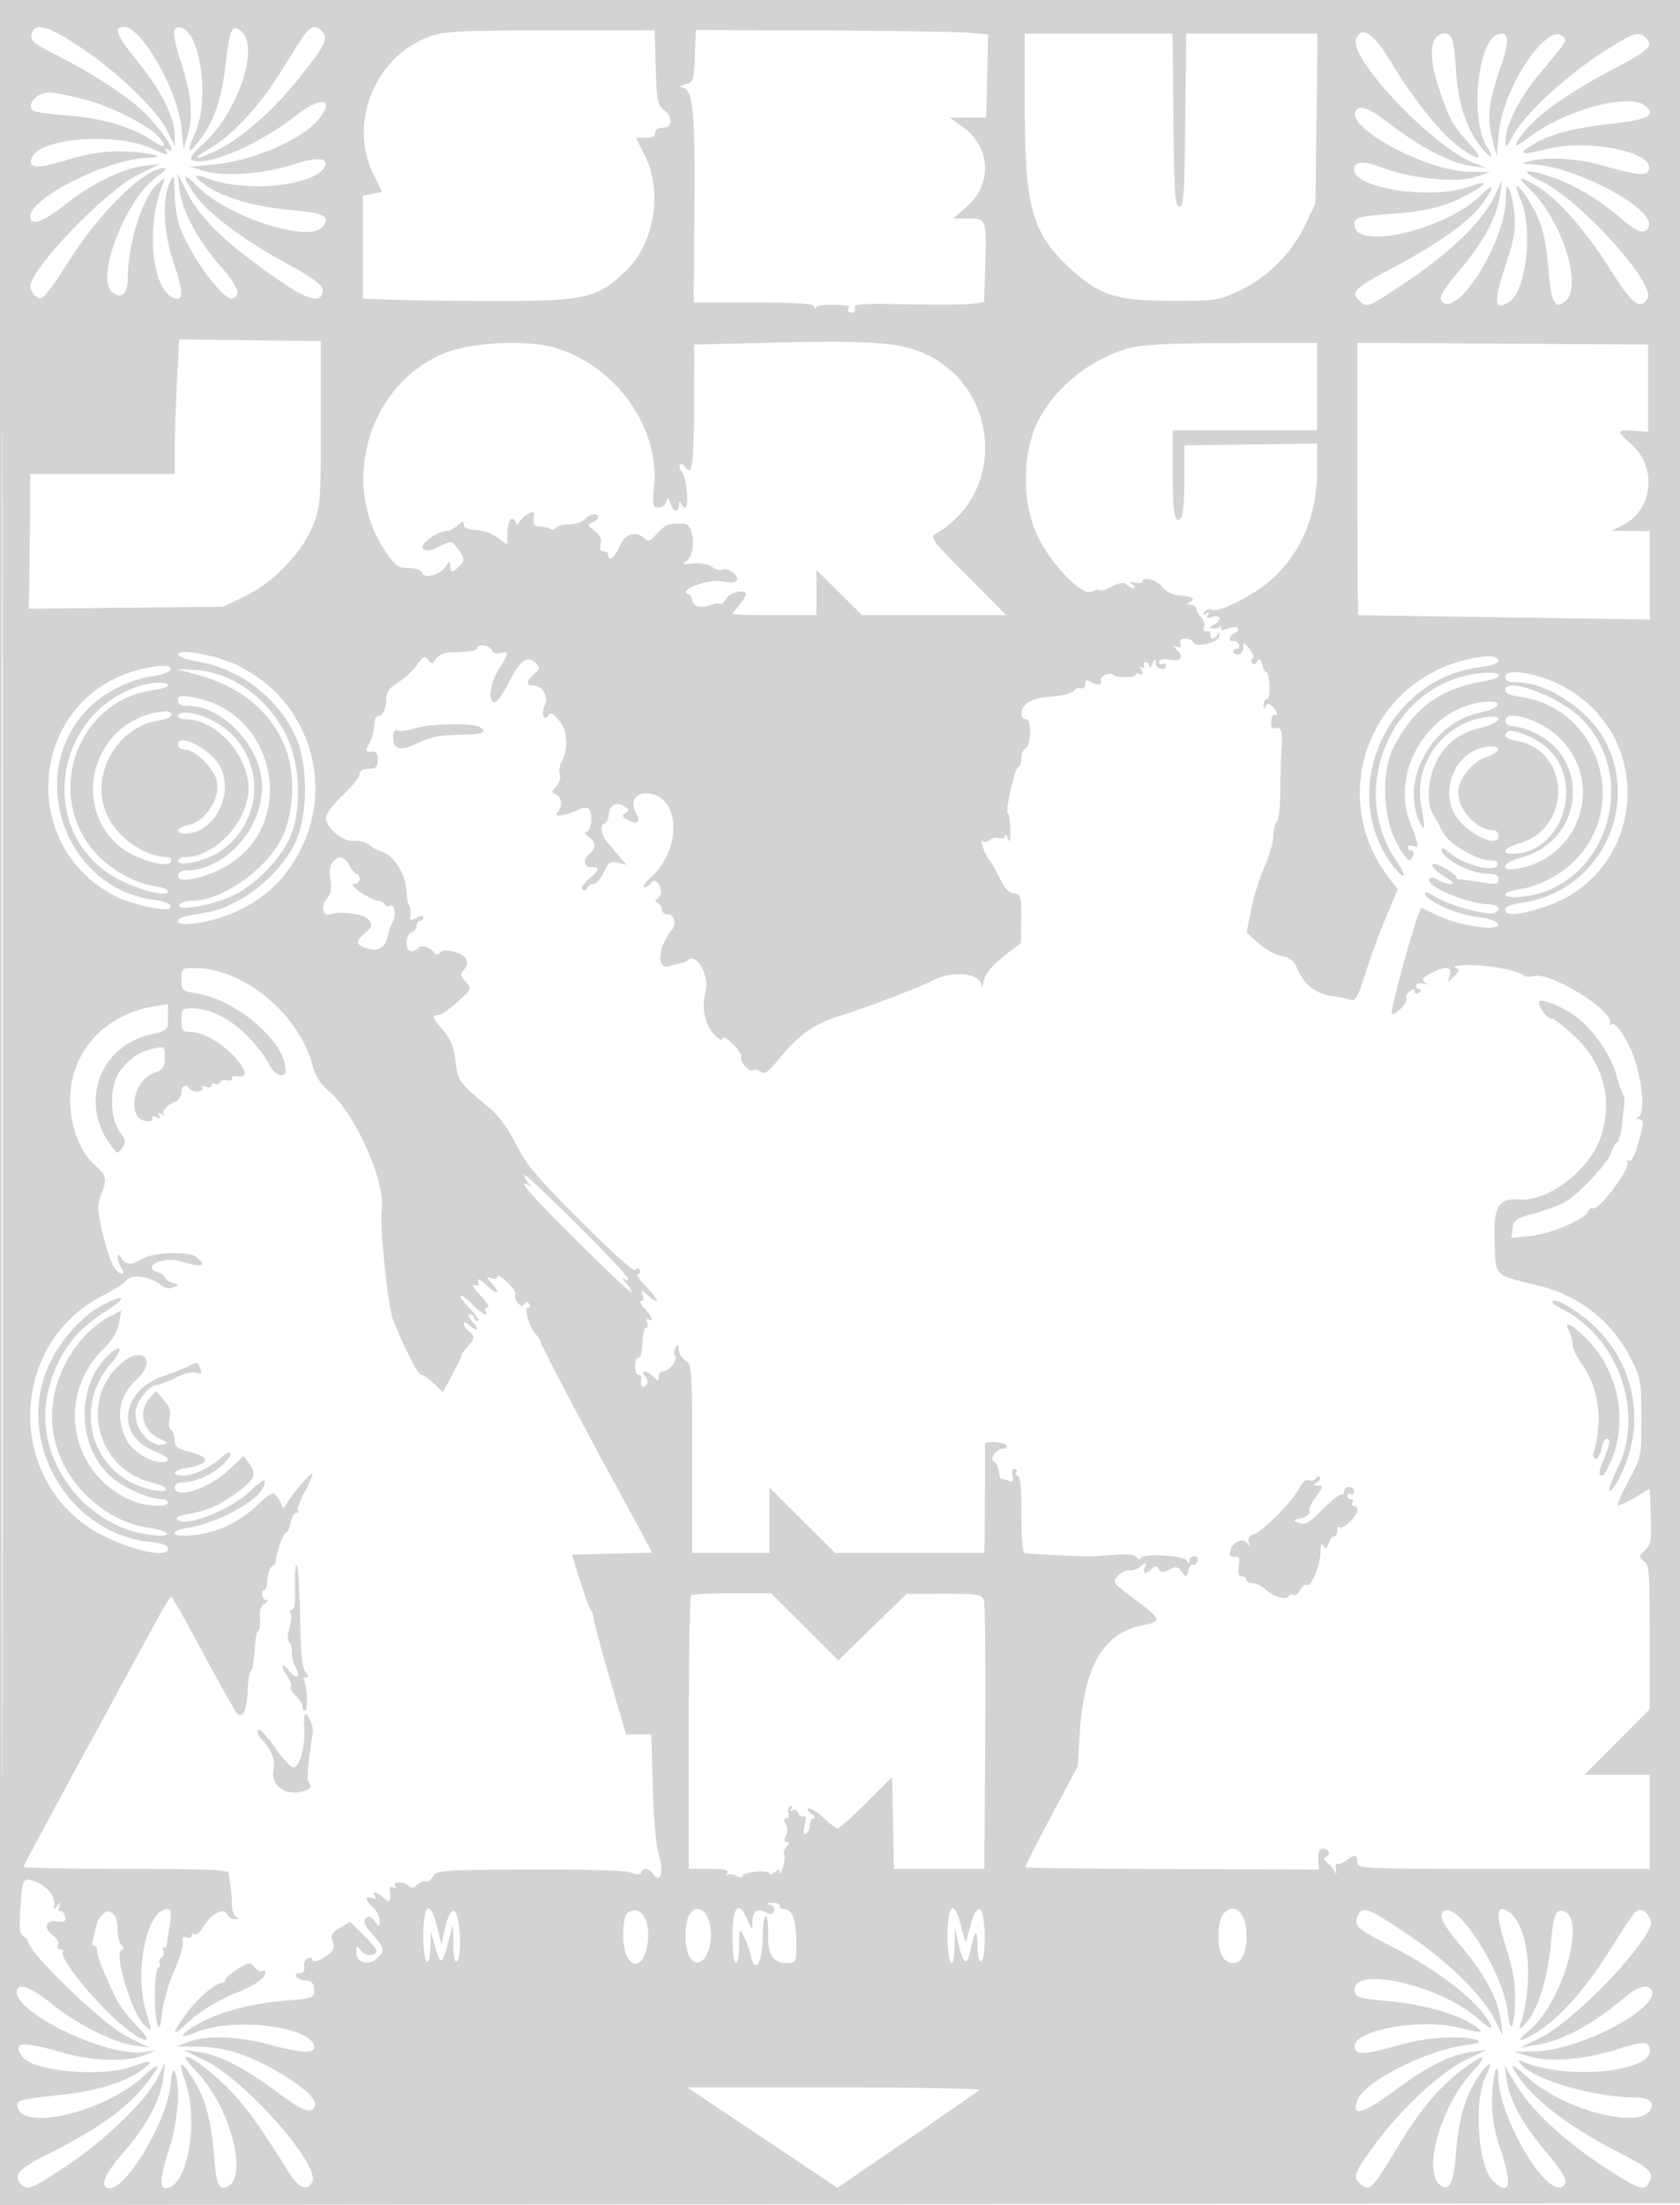 <svg xmlns="http://www.w3.org/2000/svg" width="500" height="656"><path d="M0 328.002v328.002l250.25-.252 250.25-.252.252-327.75L501.003 0H0v328.002m.494.498c0 180.4.115 254.051.256 163.669.141-90.382.141-237.982 0-328S.494 148.1.494 328.5M9.604 9.59c-.916 2.388-.095 3.138 7.72 7.062 8.863 4.448 18.977 10.919 24.128 15.436 5.804 5.089 12.428 14.81 8.393 12.317-.715-.443-.883-.275-.44.44.952 1.541.582 1.478-4.528-.774-10.867-4.788-33.152-3.009-35.39 2.825-1.245 3.242 1.44 3.442 10.231.759 6.403-1.954 10.814-2.658 16.282-2.597 7.877.087 14.827 1.723 8 1.884-11.801.277-35 11.877-35 17.502 0 2.901 3.947 1.59 10.071-3.344 7.631-6.15 17.226-10.922 23.556-11.716l4.873-.612-6.5 3.269C31.162 56.989 9 80.028 9 85.308c0 .796.729 2.052 1.621 2.792 1.907 1.583 2.479.958 10.661-11.626C30.565 62.194 43.262 50 48.846 50c.95 0 .131 1.011-1.986 2.449-9.212 6.26-18.584 30.215-13.479 34.452 2.631 2.184 4.619.597 4.619-3.686 0-10.364 4.298-24.321 8.733-28.36 2.325-2.116 2.506-2.152 1.783-.355-5.39 13.404-3.204 32.938 3.84 34.323 2.325.458 2.107-2.4-.856-11.228-2.822-8.405-3.262-18.233-1.036-23.095 1.353-2.956 1.375-2.912 1.499 3 .068 3.3.729 7.695 1.469 9.766 3.152 8.834 13.1 22.389 15.777 21.498 2.693-.897 1.674-3.547-3.769-9.801-6.764-7.773-11.281-16.296-12.044-22.726l-.561-4.737 2.447 5c3.444 7.035 9.392 13.368 20.037 21.333C90.548 89.23 96 91.423 96 86.154c0-1.403-3.077-3.6-11.596-8.282-12.759-7.011-22.928-14.806-26.856-20.587-3.759-5.531-3.101-6.238 1.491-1.601 8.855 8.944 32.945 16.655 36.95 11.829 2.497-3.009.475-4.2-8.345-4.916-10.705-.869-20.431-3.528-25.732-7.037-4.565-3.02-4.706-4.199-.301-2.506 11.75 4.516 33.15 2.164 35.159-3.864.77-2.309-2.942-2.415-9.469-.272-8.624 2.831-20.396 3.728-26.301 2.004l-4.5-1.314 7.5-.71c11.37-1.075 26.255-7.593 30.939-13.548 4.953-6.296.549-6.814-7.066-.832-11.045 8.678-26.975 15.391-30.845 12.999-.692-.427.573-2.174 3.335-4.606 10.09-8.881 16.943-28.609 11.613-33.432-2.89-2.616-3.533-1.302-4.86 9.94-1.223 10.353-3.407 16.652-7.747 22.342-3.406 4.465-3.875 3.637-1.273-2.245 4.375-9.891 1.576-30.152-4.326-31.315-2.589-.51-2.604 2.014-.057 9.799 3.17 9.691 3.837 16.365 2.199 22l-1.308 4.5-.616-6.554C52.963 27.049 42.142 8 36.977 8c-3.299 0-2.268 2.677 3.956 10.266C47.715 26.534 51.976 34.912 51.989 40l.009 3.5-2.183-4.5c-3.021-6.229-14.52-17.342-25.631-24.771-9.381-6.273-13.456-7.57-14.58-4.639m80.032 2.16a8633.509 8633.509 0 0 0-7.073 11.122c-5.97 9.403-13.692 17.576-20.063 21.237-6.126 3.519-4.287 3.83 2.452.415 7.279-3.688 16.392-11.712 23.712-20.875C96.68 13.614 97.735 11.59 96.025 9.53c-2.019-2.433-3.82-1.808-6.389 2.22m37.646-.64c-15.821 6.082-23.598 25.664-16.16 40.693l2.622 5.298-2.872.575-2.872.574v30.621l10.75.359c5.912.197 20.2.338 31.75.314 23.59-.049 27.571-1.03 35.584-8.766 8.739-8.437 11.261-23.458 5.798-34.528l-2.59-5.25h2.854c1.87 0 2.854-.517 2.854-1.5 0-.905.926-1.5 2.333-1.5 2.91 0 2.972-3.326.102-5.422-1.671-1.221-1.981-2.923-2.273-12.496L194.823 9l-31.161.052c-28.718.048-31.571.21-36.38 2.058m79.511 5.566c-.276 7.295-.437 7.779-2.793 8.432-1.375.381-1.994.737-1.375.792 3.615.321 4.244 5.82 4.037 35.315L206.46 90h17.687c13.213 0 17.814.316 18.191 1.25.277.688.539.8.582.25.064-.811 3.796-1.037 9.389-.568.445.037.531.518.191 1.068s.069 1 .91 1c.896 0 1.306-.577.991-1.396-.448-1.169 2.129-1.341 15.782-1.056 8.974.188 17.75.097 19.501-.202l3.183-.544.317-9.151c.535-15.496.487-15.651-4.876-15.651h-4.565l4.254-3.775c7.408-6.575 6.794-17.466-1.317-23.342L282.7 35h10.821l.284-12.372.284-12.373-5.795-.521c-3.187-.286-22.762-.583-43.501-.659l-37.708-.138-.292 7.739m98.219 15.574c.016 29.358 2.149 37.015 13.192 47.344 8.767 8.2 13.983 9.906 30.296 9.906 13.572 0 14.199-.094 20.5-3.087 8.259-3.922 15.385-11.057 19.387-19.413l3.113-6.5.312-25.25.313-25.25h-39.091l-.267 25.75c-.229 22.104-.479 25.75-1.767 25.75-1.288 0-1.538-3.646-1.767-25.75L348.966 10H305l.012 22.25m98.583-20.637c-2.216 5.775 22.986 32.248 35.168 36.94l3.737 1.44-4.5-.597c-5.936-.786-14.843-5.306-23.612-11.982-6.963-5.301-9.66-6.401-10.875-4.435-3.076 4.977 21.036 17.918 33.76 18.12l6.227.099-4.5 1.481c-5.522 1.818-18.858.468-27.564-2.789-5.781-2.163-8.436-1.988-8.436.556 0 5.599 22.753 9.076 33.961 5.189 5.88-2.039 6.211-1.397.868 1.685-6.515 3.758-12.475 5.435-21.854 6.147-12.24.929-13.162 1.205-12.79 3.818 1.021 7.183 27.165.875 37.343-9.009 4.202-4.082 4.501-2.992.637 2.324-3.815 5.248-12.74 11.662-26.299 18.9-11.904 6.354-12.909 7.315-10.339 9.884 2.319 2.319 2.308 2.323 14.147-5.593 12.85-8.593 22.538-17.959 25.956-25.092l2.491-5.199-.69 4.496c-1.042 6.79-4.746 13.707-11.982 22.375-5.176 6.202-6.293 8.112-5.385 9.206 4.641 5.592 19.472-18.526 19.109-31.077-.176-6.119 1.905-1.741 2.542 5.346.414 4.605-.096 7.473-2.748 15.459-3.569 10.748-3.23 13.408 1.33 10.42 4.901-3.211 6.983-21.814 3.372-30.129-2.443-5.625-1.27-5.614 2.304.023 3.805 6 5.084 10.558 5.923 21.106.749 9.432 1.995 11.589 5.08 8.796 5.086-4.602-1.234-24.231-10.711-33.271-4.208-4.014-3.097-4.163 2.862-.384 6.076 3.853 14.074 13.114 21.508 24.904 6.211 9.852 8.491 11.562 10.713 8.04 2.657-4.212-20.088-29.406-31.36-34.739-7.438-3.519-5.179-4.21 3.635-1.112 6.316 2.22 13.797 6.78 20.165 12.291 4.727 4.09 6.924 4.665 7.919 2.07 1.997-5.203-22.145-18.007-34.707-18.408-3.219-.102-3.299-.176-1-.912 4.491-1.438 14.357-.926 21.5 1.117 9.813 2.807 13.144 3.268 13.968 1.935 3.377-5.464-17.318-10.001-30.367-6.657-7.481 1.917-8.639 1.521-3.964-1.357 5.02-3.089 12.173-4.974 23.712-6.248 10.82-1.195 13.416-2.661 9.622-5.435-5.042-3.687-23.822 1.45-34.165 9.345-5.073 3.873-5.494 3.197-1.23-1.976 4.168-5.057 13.27-11.39 26.174-18.213 10.571-5.589 11.938-6.923 9.55-9.311-2.08-2.08-4.054-1.364-13.768 4.993-10.661 6.976-22.714 18.309-25.851 24.307-1.979 3.782-2.095 3.852-2.137 1.279-.067-4.11 4.188-12.58 9.612-19.133 9.034-10.917 8.813-10.577 7.642-11.748-4.679-4.679-17.928 15.026-19.2 28.556l-.663 7.046-1.334-5.32c-1.583-6.313-1.031-10.88 2.594-21.45 2.725-7.944 2.406-10.75-1.07-9.417-6.023 2.312-8.112 25.7-2.994 33.524 2.748 4.2.69 3.365-2.544-1.033-3.877-5.272-6.028-12.112-6.701-21.304-.741-10.131-1.142-11.5-3.37-11.5-4.502 0-5.122 6.399-1.618 16.7 3.074 9.037 3.978 10.667 8.842 15.944 4.712 5.113 3.412 5.667-2.81 1.198-5.416-3.889-13.613-14.056-20.424-25.332-5.243-8.68-8.818-11.049-10.411-6.897M12.228 28.064c-2.708 1.058-4.012 3.834-2.298 4.893.671.415 5.236 1.039 10.144 1.388 9.788.694 19.242 3.438 24.755 7.185 4.261 2.895 5.395 2.401 2.227-.97-3.244-3.454-14.497-9.128-21.556-10.87-9.81-2.421-10.896-2.554-13.272-1.626m40.431 85.667c-.358 7.023-.653 16.031-.655 20.019L52 141H9l-.111 16.25c-.062 8.938-.174 17.962-.25 20.054l-.139 3.803 29.025-.303 29.025-.304 6.634-3.268c8.415-4.145 16.719-12.855 19.971-20.947 2.211-5.502 2.326-6.982 2.335-30.285l.01-24.5-21.095-.269-21.094-.27-.652 12.77M227.568 102l-20.932.5-.068 18.167c-.065 17.426-.631 21.467-2.568 18.333-.49-.793-1.205-1.128-1.588-.745-.383.383-.131 1.379.562 2.213 1.38 1.664 2.187 10.532.958 10.532-.421 0-.992-.562-1.27-1.25-.301-.747-.536-.545-.583.5-.112 2.482-1.711 2.17-2.568-.5-.612-1.906-.795-1.982-1.19-.5-.257.963-1.318 1.75-2.357 1.75-1.717 0-1.834-.581-1.293-6.381 1.62-17.348-11.134-35.403-28.971-41.013-8.092-2.544-24.762-1.888-32.947 1.298-22.951 8.934-31.964 38.941-17.857 59.445 2.774 4.032 3.664 4.651 6.683 4.651 2.004 0 3.704.574 4.002 1.352.741 1.929 5.165.849 6.948-1.697 1.246-1.778 1.471-1.836 1.471-.378 0 2.097.69 2.176 2.571.294 1.832-1.831 1.777-2.561-.404-5.395-1.77-2.302-1.824-2.307-5.487-.56-2.738 1.305-3.992 1.472-4.824.64-1.2-1.2 4.239-5.245 7.065-5.252.782-.002 2.244-.749 3.25-1.659 1.453-1.315 1.83-1.366 1.833-.25.003.916 1.283 1.472 3.675 1.596 2.019.105 4.942 1.131 6.496 2.28L151 162.06v-3.471c0-3.603 1.394-5.534 2.415-3.345.469 1.006.702 1.005 1.172-.005.323-.694 1.482-1.741 2.576-2.326 1.744-.934 1.948-.78 1.663 1.256-.249 1.772.173 2.346 1.788 2.432 1.163.062 2.594.41 3.181.772.587.363 1.349.202 1.695-.357.345-.559 2.121-1.016 3.947-1.016 1.825 0 3.878-.675 4.563-1.5 1.359-1.637 4-2.038 4-.607 0 .491-.785 1.194-1.743 1.562-1.56.599-1.492.859.651 2.475 1.684 1.271 2.229 2.439 1.837 3.938-.374 1.43-.094 2.132.849 2.132.773 0 1.406.45 1.406 1 0 2.27 2.073.761 3.436-2.5 1.558-3.731 4.902-4.743 7.434-2.25 1.018 1.003 1.741.706 3.655-1.504 2.35-2.712 3.781-3.217 8.225-2.904 2.987.21 3.397 9.348.5 11.143-1.403.868-1.017 1.001 1.945.667 2.226-.252 4.513.155 5.752 1.023 1.131.793 2.487 1.175 3.014.849 1.365-.844 4.928 1.601 4.387 3.01-.315.822-1.723.944-4.65.404-4.095-.755-13.125 2.753-9.875 3.836.647.216 1.177.982 1.177 1.702 0 1.868 2.613 2.621 5.406 1.56 1.314-.5 2.628-.668 2.922-.375.293.294 1.123-.41 1.843-1.564 1.259-2.015 5.829-2.995 5.829-1.25 0 .466-.9 1.885-2 3.153s-2 2.462-2 2.653c0 .191 5.625.347 12.5.347H243v-13.446l6.775 6.723L256.55 183h42.917l-11.483-11.549c-10.332-10.39-11.295-11.657-9.597-12.626 21.31-12.167 19.221-43.739-3.557-53.775-7.346-3.236-16.026-3.796-47.262-3.05m108.537 1.583c-12.411 3.337-23.863 13.127-28.231 24.132-3.737 9.418-3.38 22.662.854 31.6 4.083 8.621 13.385 18.23 16.193 16.727.999-.534 2.058-.729 2.355-.433.296.296 1.982-.208 3.746-1.12 2.306-1.193 3.513-1.354 4.293-.574.597.597 1.558 1.078 2.135 1.07.578-.009.375-.498-.45-1.087-1.205-.861-1.058-.975.75-.578 1.238.271 2.25.181 2.25-.201 0-1.744 4.148-.746 5.84 1.404 1.27 1.615 3.07 2.476 5.522 2.641 3.647.245 4.728 1.23 2.388 2.174-.747.301-.545.536.5.583.962.043 1.75.561 1.75 1.15 0 .59.656 1.728 1.458 2.529.801.802 1.196 2.138.877 2.97-.365.951-.071 1.404.792 1.221.755-.16 1.261.272 1.123.959-.137.688.163 1.25.667 1.25s1.143-.562 1.421-1.25c.319-.791.533-.648.583.389.094 1.942-7.121 3.761-7.725 1.948-.2-.598-1.273-1.087-2.386-1.087-1.357 0-1.841.478-1.468 1.449.39 1.016.048 1.287-1.143.906-1.032-.33-1.278-.212-.626.301 2.946 2.318 2.359 4.207-1.132 3.641-2.306-.375-3.441-.166-3.441.631 0 .655.45.912 1 .572.55-.34 1-.141 1 .441 0 1.826-2.996 1.152-3.07-.691-.06-1.496-.195-1.46-.93.25-.473 1.1-.891 1.438-.93.75-.038-.687-.547-1.25-1.129-1.25s-.784.445-.448.989c.336.543.025.842-.691.663-.716-.178-.965-.135-.552.095.413.231.75.859.75 1.395 0 .537-.45.698-1 .358-.55-.34-1-.254-1 .191 0 .955-5.543 1.099-6.475.168-1.126-1.126-4.409.281-3.878 1.662.534 1.393-1.274 1.468-3.397.142-.81-.506-1.25-.202-1.25.861 0 .904-.562 1.453-1.25 1.222-.687-.232-1.7.15-2.25.849-.55.698-3.521 1.427-6.603 1.619-5.751.358-8.897 2.202-8.897 5.215 0 .864.659 1.571 1.466 1.571 1.733 0 1.34 8.231-.422 8.819-.574.191-1.044 1.398-1.044 2.681 0 1.283-.426 2.483-.947 2.667-1.057.372-4.068 13.833-3.094 13.833.34 0 .668 2.137.729 4.75.079 3.379-.128 4.173-.718 2.75-.456-1.1-.861-1.452-.9-.781-.038.67-.751.957-1.583.638-.832-.32-2.111-.084-2.842.522-.731.607-1.681.77-2.111.362-1.249-1.183.569 4.102 1.981 5.759.702.825 2.113 3.3 3.135 5.5 1.234 2.656 2.612 4.107 4.104 4.32 2.098.298 2.241.792 2.172 7.5l-.075 7.18-5.175 4.057c-3.413 2.675-5.391 5.059-5.808 7-.347 1.619-.685 2.362-.75 1.651-.352-3.847-8.971-4.609-14.962-1.323-3.127 1.715-19.086 7.787-26.998 10.273-7.809 2.452-12.419 5.658-18.062 12.558-3.497 4.276-4.623 5.091-5.747 4.159-.768-.638-1.687-.87-2.042-.515-.958.958-4.246-2.355-3.714-3.742.252-.657-.903-2.499-2.567-4.093-1.717-1.645-3.026-2.327-3.026-1.576 0 .798-.937.375-2.357-1.063-2.872-2.907-3.979-8.229-2.665-12.811 1.34-4.669-2.793-11.927-5.34-9.379-.383.382-1.302.784-2.043.893-.741.109-2.248.484-3.349.833-3.969 1.26-3.578-5.384.625-10.635 1.617-2.019.842-4.787-1.34-4.787-.842 0-1.531-.637-1.531-1.417 0-.779-.562-1.645-1.25-1.924-.972-.394-.948-.718.107-1.458.845-.592 1.102-1.754.683-3.076-.721-2.271-2.032-2.756-3.04-1.125-.34.55-1.154.987-1.809.971-.655-.016.304-1.389 2.131-3.051 9.467-8.609 8.491-24.782-1.502-24.887-3.489-.036-4.83 2.83-2.887 6.172 1.367 2.35.182 3.194-2.482 1.769-1.771-.948-1.941-1.37-.836-2.081 1.166-.752 1.148-1.051-.115-1.892-2.444-1.627-4.478-.673-4.816 2.258-.174 1.507-.737 2.741-1.25 2.741-1.556 0-1.047 3.495.816 5.602a339.56 339.56 0 0 1 3.75 4.339l2 2.358-2.576-.625c-2.218-.538-2.808-.141-4.234 2.851-.912 1.911-2.302 3.475-3.09 3.475-.789 0-1.634.563-1.88 1.25-.245.688-.845.874-1.333.415-.501-.472.309-1.864 1.863-3.202 3.275-2.819 3.414-3.463.75-3.463-2.356 0-2.634-2.229-.5-4 1.996-1.656 1.896-3.65-.25-5.008-1.253-.794-1.395-1.257-.5-1.633 1.475-.62 1.687-5.971.271-6.846-.539-.333-1.776-.197-2.75.302-3.395 1.741-7.915 2.473-6.521 1.056 1.728-1.757 1.566-4.812-.293-5.526-1.371-.526-1.357-.798.121-2.431.916-1.012 1.387-2.564 1.047-3.449-.34-.886-.136-2.509.452-3.609 2.179-4.072 1.91-9.345-.635-12.442-1.88-2.288-2.589-2.621-3.297-1.551-1.313 1.983-2.177-.776-.975-3.113 1.208-2.348-.688-5.75-3.205-5.75-2.497 0-2.5-1.206-.009-3.46 1.714-1.551 1.776-1.951.499-3.228-2.481-2.481-4.55-1.055-7.814 5.385-1.728 3.409-3.703 6.221-4.391 6.25-2.133.09-1.399-5.75 1.25-9.947 3.034-4.807 3.089-5.387.439-4.694-1.262.33-2.273-.013-2.607-.884-.565-1.472-4.332-2.026-4.332-.636 0 .796-1.838 1.103-7.802 1.3-2.027.067-3.744.815-4.445 1.937-1.02 1.634-1.262 1.663-2.283.267-.99-1.353-1.431-1.154-3.323 1.504-1.201 1.686-3.75 4.033-5.665 5.217-2.557 1.581-3.486 2.861-3.497 4.821-.017 2.951-1.226 5.392-2.597 5.242-.488-.054-.959 1.211-1.047 2.81-.087 1.599-.65 3.824-1.25 4.946-1.449 2.707-1.39 2.972.623 2.809 1.191-.097 1.725.625 1.75 2.361.022 1.514-.556 2.553-1.464 2.635-.825.074-2.062.186-2.75.25-.687.063-1.25.772-1.25 1.575 0 .803-2.25 3.564-5 6.137-2.75 2.572-5 5.56-5 6.639 0 3.073 5.153 7.323 8.415 6.939 1.519-.179 3.51.331 4.423 1.132.914.801 2.675 1.765 3.913 2.142 3.351 1.022 6.892 6.468 7.128 10.965.113 2.153.513 4.403.888 5 .376.597.548 1.908.382 2.912-.256 1.557.005 1.662 1.775.715 1.382-.74 2.076-.765 2.076-.076 0 .569-.45 1.035-1 1.035s-1 .627-1 1.393-.675 1.652-1.5 1.969c-1.948.747-1.999 5.638-.059 5.638.793 0 1.707-.43 2.032-.956.674-1.091 3.675-.219 4.735 1.375.497.746 1.045.728 1.832-.059.808-.808 2.08-.829 4.541-.074 3.525 1.082 4.431 3.302 2.243 5.49-.902.902-.731 1.67.735 3.289 1.901 2.101 1.889 2.133-2.409 6.024-2.377 2.151-4.958 3.911-5.736 3.911-2.046 0-1.772.828 1.507 4.563 2.18 2.482 3.105 4.793 3.643 9.102.76 6.081.949 6.341 10.373 14.183 2.486 2.068 5.382 6.079 7.583 10.5 2.965 5.958 6.176 9.777 19.229 22.873 9.061 9.091 15.95 15.266 16.335 14.643.473-.765.865-.756 1.35.029.376.609.116 1.107-.578 1.107s.496 1.8 2.644 4c3.876 3.969 3.992 5.606.159 2.25-1.903-1.667-1.968-1.667-1.36 0 .371 1.018.16 1.75-.505 1.75-.628 0-.164 1.042 1.032 2.314 2.236 2.381 2.941 4.278 1.185 3.193-.566-.35-.734.051-.393.941.328.854.21 1.552-.261 1.552s-.945 1.35-1.051 3c-.316 4.875-.592 6-1.473 6-.458 0-.833 1.125-.833 2.5s.45 2.5 1 2.5.947.338.882.75c-.393 2.489.173 3.595 1.276 2.492.876-.876.847-1.531-.123-2.7-1.704-2.053.335-2.029 2.394.029 1.428 1.429 1.571 1.429 1.571 0 0-.864.575-1.571 1.278-1.571 1.835 0 4.693-3.629 3.666-4.656-.481-.481-.445-1.519.082-2.352.774-1.224.946-1.131.959.517.008 1.106.915 2.572 2.015 3.259 1.923 1.201 2 2.332 2 29.24V462h23v-19.462l9.768 9.731 9.768 9.731H293l.118-15.75c.066-8.663.066-16.087 0-16.5-.178-1.13 5.671-.901 6.382.25.34.55-.028 1-.819 1-2.228 0-4.359 2.963-2.817 3.916.68.42 1.309 1.736 1.399 2.924.089 1.188.48 2.16.868 2.16s1.384.261 2.214.579c1.133.435 1.374.061.965-1.5-.322-1.235-.066-2.079.632-2.079.647 0 .898.45.558 1-.34.55-.141 1 .441 1 .684 0 1.059 4.073 1.059 11.5 0 8.454.331 11.54 1.25 11.649 1.388.166 13.841.779 17.75.874 1.375.034 5.184-.165 8.465-.441 4.04-.341 6.244-.112 6.826.707.524.736 1.027.819 1.284.211.611-1.442 12.625-.787 13.595.742.635.999.803 1.001.815.008.008-.687.676-1.25 1.484-1.25.892 0 1.243.587.895 1.494-.316.822-.925 1.277-1.355 1.012-.43-.266-1.043.517-1.363 1.74-.558 2.134-.637 2.149-1.943.362-1.161-1.587-1.7-1.68-3.659-.631-1.856.993-2.458.971-3.13-.115-.661-1.071-1.084-1.092-2.072-.104-1.79 1.79-2.886 1.527-2.123-.508.594-1.585.482-1.609-1.185-.25-1.013.825-2.589 1.373-3.504 1.218-.914-.155-2.439.576-3.388 1.625-1.662 1.837-1.468 2.097 5.317 7.127 7.677 5.691 7.915 6.456 2.337 7.502-11.897 2.232-17.72 12.219-18.964 32.522l-.582 9.506-7.932 14.86c-4.362 8.173-7.776 15.015-7.586 15.206.19.19 19.903.405 43.807.478l43.461.133-.146-3.088c-.094-1.985.332-3.089 1.191-3.089 1.856 0 2.74 1.716 1.211 2.352-.943.392-.86.85.332 1.835.873.722 1.891 1.988 2.261 2.813.389.868.497.551.255-.751-.229-1.239-.076-2.041.342-1.782.418.258 1.613-.177 2.657-.967 2.597-1.966 3.397-1.848 3.397.5 0 1.969.667 2 43.5 2H491v-28h-19.462l9.731-9.768 9.731-9.768v-21.372c0-19.196-.178-21.503-1.75-22.662-1.653-1.218-1.637-1.396.273-3.187 2.023-1.898 2.093-2.557 1.606-15.035l-.129-3.292-4.545 2.663c-2.5 1.465-4.742 2.467-4.983 2.227-.24-.241 1.243-3.558 3.296-7.372 3.691-6.858 3.732-7.06 3.732-18.434 0-10.535-.232-11.972-2.763-17.124-5.723-11.649-15.441-19.396-28.237-22.512-12.972-3.158-12.323-2.517-12.685-12.535-.393-10.898 1.029-13.409 7.336-12.954 8.688.627 20.913-8.744 24.274-18.609 3.742-10.982.763-22.152-8.058-30.213-3.04-2.779-6.005-5.053-6.587-5.053-1.298 0-3.705-3.044-3.748-4.742-.045-1.756 7.513 1.323 11.819 4.816 4.823 3.91 9.681 11.159 11.171 16.665.709 2.618 1.607 5.211 1.997 5.761.389.55.551 2.125.358 3.5a222.94 222.94 0 0 0-.748 6.369c-.218 2.128-.839 4.153-1.378 4.5-.54.347-1.326 1.732-1.746 3.078-.98 3.135-10.061 12.763-13.991 14.834-1.658.874-5.714 2.336-9.014 3.25-5.345 1.48-6.036 1.967-6.331 4.463l-.33 2.802 5.697-.588c6.027-.622 16.248-4.981 17.142-7.312.292-.761.866-1.178 1.274-.926 1.702 1.052 11.503-11.925 10.379-13.743-.354-.574-.158-.738.44-.369.667.413 1.681-1.402 2.654-4.749 1.902-6.541 1.947-7.604.325-7.624-.908-.011-.875-.253.123-.886 1.798-1.138.79-11.334-1.793-18.131-2.094-5.511-5.464-10.25-6.531-9.184-.393.394-.566.207-.382-.415 1.077-3.653-17.58-15.235-22.538-13.991-1.283.322-2.646.272-3.029-.111-1.44-1.44-10.315-3.178-16.1-3.153-3.3.015-5.28.332-4.399.706 1.418.602 1.376.909-.369 2.68-1.968 1.998-1.97 1.998-1.284-.25.845-2.767-1.112-2.992-5.643-.649-2.459 1.271-2.809 1.805-1.701 2.594 1.102.785 1.035.878-.322.443-.945-.303-1.96-.159-2.256.32-.296.479.005 1.052.669 1.274.937.312.939.567.006 1.144-.676.417-1.201.225-1.201-.439 0-.885-.375-.871-1.489.054-.819.68-1.253 1.618-.964 2.086.65 1.05-3.478 5.325-4.325 4.478-.532-.532 5.549-23.175 7.861-29.268l.839-2.212 5.598 2.563c6.591 3.017 18.031 4.516 17.281 2.263-.285-.856-2.68-1.68-6.163-2.119-6.156-.775-14.712-4.504-15.456-6.736-.31-.929.677-.678 3.011.764 4.023 2.487 15.298 5.599 17.384 4.799 2.67-1.025 1.431-2.609-2.039-2.609-3.749 0-12.857-3.144-15.965-5.512-2.43-1.85-1.157-3.334 1.459-1.7 1.067.667 2.734 1.21 3.704 1.208 1.208-.002.775-.607-1.377-1.919-3.407-2.077-5.095-4.077-3.442-4.077 1.436 0 7.178 3.572 6.627 4.123-.247.246.317.493 1.254.547.936.054 3.839.437 6.452.85 4.037.639 4.75.506 4.75-.884 0-1.155-.892-1.636-3.032-1.636-5.255 0-13.968-4.56-13.968-7.31 0-.55.788-.309 1.75.534 4.603 4.037 14.141 6.596 14.999 4.026.257-.767-.504-1.25-1.969-1.25-4.175 0-12.451-4.814-14.259-8.293a149.02 149.02 0 0 0-3.142-5.707c-2.172-3.68-1.139-12.253 2.058-17.084 3.125-4.722 6.331-6.912 12.361-8.443 6.262-1.59 7.126-4.036 1.085-3.07-12.712 2.032-21.306 14.155-18.856 26.597 1.248 6.34 1.04 8.002-.563 4.5-5.725-12.503 3.741-29.532 18.071-32.507 6.127-1.272 7.172-3.709 1.366-3.187-16.337 1.468-28.129 20.351-22.291 35.694 2.79 7.334 2.872 7.899 1.051 7.2-.914-.35-1.661-.201-1.661.331 0 .533.41.969.912.969 1.19 0 .833 2.385-.434 2.89-.538.215-2.328-2.231-3.978-5.435-4.077-7.917-4.355-21.326-.589-28.455 6.199-11.734 13.88-17.202 27.339-19.461 6.01-1.009 4.63-2.91-1.643-2.262-26.017 2.685-40.008 34.132-24.912 55.991 3.597 5.209 2.162 5.898-1.565.753-16.095-22.219-1.209-55.119 26.508-58.582 5.21-.65 6.853-1.93 3.923-3.054-.791-.304-3.829-.055-6.75.552-30.572 6.353-43.321 41.747-23.798 66.067l2.01 2.503-3.482 8.256c-1.916 4.541-4.681 12.102-6.147 16.802-2.112 6.775-2.989 8.421-4.234 7.943-.863-.331-3.502-.867-5.864-1.191-4.718-.647-8.326-3.562-10.297-8.318-.904-2.184-2.1-3.115-4.605-3.585-1.861-.349-4.955-2.074-6.875-3.833l-3.492-3.198 1.373-6.942c.755-3.817 2.549-9.541 3.986-12.72 1.438-3.178 2.614-7.314 2.614-9.19 0-1.877.449-3.69.997-4.029.548-.339 1.016-4.303 1.04-8.809.024-4.506.2-10.199.392-12.651.414-5.297-.122-7.097-1.91-6.411-.889.341-1.268-.297-1.167-1.967.081-1.36.485-2.264.898-2.009 1.348.832.787-1.38-.653-2.574-1.077-.894-1.523-.865-1.921.127-.329.822-.547.655-.597-.458-.043-.963.389-1.75.962-1.75.586 0 .937-1.745.804-4-.13-2.2-.546-4-.924-4s-.965-1.012-1.304-2.25c-.473-1.725-.821-1.933-1.492-.893-.553.857-1.107.98-1.506.335-.347-.562-.213-1.172.299-1.357.512-.184.065-1.397-.994-2.696-1.763-2.163-1.924-2.198-1.924-.416 0 1.069-.675 1.944-1.5 1.944s-1.5-.375-1.5-.834c0-.458.488-.833 1.083-.833.596 0 .877-.562.625-1.25-.252-.687-.964-1.138-1.583-1-1.682.374-1.358-1.723.369-2.386.822-.316 1.256-.959.965-1.431-.291-.471-1.617-.443-2.947.062-1.754.667-2.337.588-2.128-.288.159-.664.099-.869-.131-.457-.231.412-1.17.736-2.086.72-1.504-.028-1.496-.131.083-1.05 2.477-1.443 2.2-3.198-.375-2.38-1.563.496-1.919.341-1.346-.587.54-.873.377-1.013-.529-.453-.892.551-1.068.42-.553-.414.415-.672 1.428-.964 2.25-.649 2.376.912 13.731-5.06 18.577-9.769 8.584-8.343 12.726-18.889 12.726-32.399v-7.311l-19.748.271-19.748.271-.002 10c-.001 5.5-.371 10.57-.821 11.266-1.92 2.968-2.681-.674-2.681-12.825V128h43v-26l-25.25.066c-18.744.049-26.64.439-30.645 1.517M404 142.489c0 22.281.113 40.522.25 40.535.137.013 19.712.306 43.5.65l43.25.627V158l-5.75-.023-5.75-.023 3.379-1.664c9.128-4.497 10.478-17.258 2.56-24.209-4.418-3.88-4.332-4.298.811-3.927l4.25.307V102.5l-43.25-.261-43.25-.26v40.51M53 194.753c0 .568 2.711 1.511 6.024 2.094 12.425 2.189 23.498 10.635 28.816 21.978 4.053 8.645 3.924 24.163-.269 32.453-4.974 9.833-16.523 18.644-26.571 20.271-6.758 1.094-8 1.499-8 2.608 0 1.931 11.007.013 17.5-3.048 8.994-4.241 14.827-9.968 19.228-18.876 7.656-15.5 4.493-34.107-7.907-46.507-2.727-2.727-7.646-6.153-11.27-7.849-6.603-3.09-17.551-5.038-17.551-3.124m-12.071 4.614c-32.058 8.644-36.183 52.229-6.379 67.407 4.147 2.112 14.325 4.421 15.711 3.565 1.588-.982-.349-2.079-4.728-2.679-26.646-3.653-38.161-37.965-19.128-56.999 4.725-4.724 12.187-8.475 18.739-9.418 2.855-.411 5.378-1.308 5.607-1.995.529-1.589-3.675-1.538-9.822.119m18.275 1.528c12.828 3.562 21.791 11.173 25.86 21.958 2.97 7.875 2.39 19.474-1.338 26.755C78.89 259.051 65.897 268 57.022 268c-1.597 0-3.225.52-3.618 1.156-1.312 2.122 10.052.172 16.016-2.748 6.679-3.271 13.796-10.531 16.812-17.149 3.679-8.077 3.219-21.856-1.019-30.472-5.487-11.155-16.251-18.866-27.159-19.455l-5.554-.299 6.704 1.862M448 201.36c0 1.204.92 1.64 3.462 1.64 9.191 0 21.784 8.465 26.467 17.792 10.231 20.379-2.619 44.79-25.179 47.826-3.046.41-4.75 1.131-4.75 2.011 0 1.926 3.697 1.716 11.145-.634 30.629-9.661 34.312-50.747 5.906-65.887-7.295-3.888-17.051-5.461-17.051-2.748m-406 2.575c-25.211 7.697-31.078 41.219-9.779 55.873C38.11 263.86 50 267.417 50 265.128c0-.48-1.837-1.166-4.083-1.525-6.198-.991-13.211-4.994-17.715-10.111-15.158-17.22-5.154-45.07 17.295-48.147 2.477-.339 4.503-1.006 4.503-1.481 0-1.034-4.511-.994-8 .071m406 1.301c0 1.011 1.454 1.691 4.503 2.109 23.208 3.181 32.766 32.32 16.022 48.845-4.304 4.248-10.637 7.484-16.47 8.417-5.823.931-5.123 2.75.837 2.177 24.757-2.378 35.686-34.911 17.798-52.979-6.391-6.455-22.69-12.61-22.69-8.569m-395 3.136c0 1.146.898 1.628 3.032 1.628 10.435 0 21.933 12.507 21.958 23.884C78.019 246.791 66.909 259 55.134 259c-1.283 0-2.134.633-2.134 1.588 0 2.263 7.031.988 13.464-2.442 22.601-12.047 16.218-46.655-9.359-50.745-3.394-.543-4.105-.375-4.105.971m-7.282 3.777c-18.38 4.048-24.425 27.88-10.072 39.711C40.56 255.91 51 258.725 51 256c0-.55-.562-1.003-1.25-1.006-6.555-.029-14.86-5.827-17.885-12.485-5.279-11.62 2.642-26.127 15.376-28.164 3.493-.558 4.779-1.682 3.009-2.628-.413-.22-2.452-.026-4.532.432M53 213c0 .55 1.096 1 2.435 1 8.841 0 18.521 10.714 18.521 20.5 0 9.788-9.889 20.5-18.924 20.5-1.118 0-2.032.508-2.032 1.128 0 1.828 8.038.089 12.169-2.632 15.039-9.906 13.67-31.586-2.487-39.408C58.138 211.888 53 211.311 53 213m395 1.5c0 .841.892 1.5 2.032 1.5 1.118 0 3.699.696 5.736 1.548 17.887 7.473 15.862 32.547-3.036 37.601-5.853 1.566-6.674 4.294-.982 3.261 18.91-3.432 25.913-26.025 12.122-39.109-5.623-5.336-15.872-8.435-15.872-4.801m-324.412 2.153c-2.005.694-4.308 1.008-5.117.698-1.066-.409-1.471.162-1.471 2.073 0 3.694 2.205 4.139 7.589 1.533 3.413-1.652 6.574-2.27 12.019-2.349 7.207-.105 8.686-.657 6.142-2.294-1.988-1.28-15.161-1.046-19.162.339m324.96 1.132c-1.237 1.237-.363 2.027 2.923 2.643 16.192 3.038 16.404 26.276.279 30.635-4.004 1.083-5.089 2.937-1.718 2.937 14.499 0 21.68-20.288 10.972-30.996-3.391-3.391-11.067-6.607-12.456-5.219M53 221.481c0 .843.874 1.519 1.965 1.519 3.102 0 8.891 5.714 9.596 9.471.991 5.285-3.408 11.897-8.687 13.057-3.299.724-3.882 2.472-.824 2.472 8.679 0 14.776-11.634 10.465-19.971C62.921 223.013 53 217.822 53 221.481m386.5 1.473c-6.847 2.832-10.144 11.78-6.877 18.665C435.329 247.32 446 252.91 446 248.625c0-.894-.697-1.625-1.55-1.625-4.913 0-10.45-5.988-10.45-11.302 0-3.714 4.14-9.058 7.99-10.315 1.882-.614 3.591-1.627 3.799-2.25.434-1.303-3.313-1.41-6.289-.179M98.993 256.508c-.786.947-1.029 2.886-.652 5.205.424 2.614.144 4.199-.958 5.417-1.866 2.061-1.383 5.567.676 4.912 3.495-1.11 10.39-.148 11.699 1.632 1.176 1.601 1.011 2.111-1.342 4.143-2.877 2.484-2.47 3.56 1.72 4.544 2.865.674 4.668-.745 5.332-4.194.216-1.12.872-2.934 1.458-4.03 1.132-2.114.431-5.476-.962-4.615-.454.281-1.108.053-1.454-.506-.345-.559-1.256-1.016-2.025-1.016-.768 0-3.054-1.125-5.08-2.5-2.189-1.486-3.019-2.5-2.045-2.5.902 0 1.64-.675 1.64-1.5s-.374-1.5-.831-1.5c-.457 0-1.433-1.125-2.169-2.5-1.525-2.849-3.192-3.179-5.007-.992M54 291.412c0 3.241.213 3.446 4.25 4.089C70.54 297.46 85 309.909 85 318.533c0 2.194-2.997 1.489-4.393-1.033-5.698-10.293-15.28-17.5-23.267-17.5-3.151 0-3.34.199-3.34 3.5 0 3.081.304 3.5 2.54 3.5 3.711 0 9.691 3.36 13.305 7.476 4.031 4.592 4.003 6.289-.095 5.642-.412-.065-.75.318-.75.851 0 .532-.629.727-1.399.431-.769-.295-1.7-.048-2.069.548-.369.597-1.089.826-1.601.509-.512-.316-.931-.113-.931.453 0 .565-.749.74-1.664.389-.954-.366-1.41-.228-1.069.323.327.53-.266 1.028-1.317 1.107-1.051.079-2.171-.278-2.489-.793-1.018-1.646-2.461-1.004-2.461 1.095 0 1.118-.788 2.33-1.75 2.694-2.503.948-4.274 2.905-3.452 3.816.386.429.07.413-.703-.035-.939-.545-1.17-.437-.698.328.472.763.137.924-1.009.485-1.059-.407-1.472-.264-1.078.373.364.589-.226.984-1.374.92-6.42-.358-4.693-12.107 2.13-14.485 2.48-.865 2.934-1.556 2.934-4.47 0-3.403-.043-3.437-3.398-2.68-4.115.928-6.784 2.714-9.815 6.567-3.181 4.043-3.265 13.966-.155 18.173 1.864 2.521 1.959 3.122.75 4.775-1.353 1.851-1.414 1.85-2.902-.051-10.046-12.827-4.293-29.97 11.3-33.674 5.187-1.232 5.22-1.265 5.22-5.131v-3.892l-4.208.673c-14.8 2.367-25.025 13.858-24.917 28 .061 7.877 2.958 15.349 7.501 19.345 3.371 2.964 3.597 4.124 1.706 8.738-1.281 3.127-1.175 4.701.879 13 1.571 6.345 3.174 9.719 4.886 10.286 1.063.351 1.116.014.25-1.605-1.408-2.63-1.423-5.346-.017-2.931 1.243 2.134 3.262 2.227 6.226.285 2.973-1.948 13.981-2.372 16.093-.619 3.493 2.899 1.946 3.306-4.899 1.287-5.085-1.5-11.447 1.727-6.5 3.297 1.1.349 2 1.024 2 1.5s1.013 1.187 2.25 1.581c2.173.69 2.181.74.25 1.448-1.254.459-2.625.184-3.677-.737-2.885-2.529-8.654-3.352-10.09-1.44-.681.906-3.796 2.926-6.923 4.488-26.438 13.207-29.522 50.625-5.622 68.22C33.433 459.629 50 464.432 50 460.753c0-1.042-1.537-1.632-5.25-2.015-24.756-2.555-40.568-30.434-30.032-52.95 3.503-7.485 9.992-14.579 16.261-17.778 6.674-3.404 6.817-1.786.204 2.296-9.228 5.696-14.853 13.871-17.127 24.892-3.897 18.881 11.182 39.148 30.859 41.478 6.803.806 6.246-1.125-.622-2.155-13.743-2.061-25.67-13.692-28.309-27.606-2.55-13.444 5.06-29.232 17.085-35.451l3.042-1.573-.707 3.805c-.464 2.501-2.01 5.074-4.514 7.513-14.445 14.07-10.043 37.562 8.49 45.305C43.419 448.202 50 448.503 50 447c0-.55-.82-1-1.822-1-3.548 0-10.841-3.098-14.613-6.207-10.648-8.777-11.259-27.451-1.201-36.714 3.851-3.546 4.423-1.739.767 2.425-12.157 13.845-5.316 34.411 12.58 37.819 5.218.994 4.722-1.02-.563-2.287-16.385-3.931-21.644-24.868-8.932-35.564 6.33-5.327 10.577-.672 4.481 4.911-5.514 5.051-6.476 11.555-2.743 18.531 1.473 2.753 6.828 6.077 9.796 6.082 3.475.006 2.669-1.528-1.705-3.246-11.658-4.579-10.168-17.931 2.49-22.316 3.281-1.137 6.933-2.591 8.115-3.232 1.755-.952 2.26-.878 2.75.398.85 2.214.81 2.268-1.275 1.722-1.032-.269-3.714.448-5.96 1.594-2.247 1.146-4.7 2.084-5.451 2.084-1.915 0-5.444 4.01-6.195 7.039-1.269 5.115 3.795 11.738 8.182 10.701 1.504-.355 1.382-.598-.742-1.478-5.4-2.239-7.063-8.279-3.395-12.332l1.896-2.096 2.324 2.701c1.726 2.006 2.166 3.418 1.711 5.488-.343 1.56-.146 3.075.446 3.441.583.36 1.059 1.711 1.059 3.003 0 1.979.782 2.549 4.972 3.622 5.832 1.495 5.343 3.517-1.102 4.548-4.33.692-5.264 2.363-1.32 2.363 2.983 0 8.009-2.374 11.196-5.288 3.219-2.942 3.98-1.347.85 1.782-3.04 3.041-8.441 5.506-12.064 5.506-1.584 0-2.532.562-2.532 1.5 0 3.632 10.025.49 15.882-4.978l4.618-4.311 1.745 2.326c2.295 3.059 1.501 4.76-4.098 8.784-5.135 3.689-8.698 5.204-14.527 6.173-2.187.364-3.496 1.02-3 1.504 2.55 2.489 15.683-2.588 21.926-8.476 3.819-3.603 4.954-3.989 3.938-1.34-1.657 4.318-13.36 10.776-22.247 12.278-6.341 1.071-5.361 2.936 1.188 2.26 7.227-.746 13.423-3.617 19.102-8.852 4.471-4.121 4.738-4.226 6.075-2.398.769 1.052 1.414 2.389 1.433 2.971.02.583.582.119 1.25-1.029C87.204 444.113 93 437.44 93 438.53c0 .542-1.106 3.064-2.458 5.603-1.352 2.54-2.177 4.899-1.833 5.242.343.344.135.625-.463.625-.598 0-1.384 1.35-1.746 3-.362 1.65-1.002 3-1.421 3-.738 0-3.061 6.588-2.959 8.388.028.489-.5 1.229-1.173 1.645-.673.416-1.274 2.152-1.335 3.859-.062 1.707-.45 3.104-.862 3.106-1.304.004-.81 3.001.5 3.032.714.018.518.457-.456 1.025-1.189.693-1.623 2.042-1.434 4.448.15 1.899-.086 3.575-.523 3.725-.437.15-.917 2.747-1.066 5.772-.149 3.025-.638 5.77-1.086 6.099-.448.329-.898 3.029-1 6-.202 5.905-1.404 8.329-3.222 6.501-.602-.605-5.115-8.628-10.029-17.83-4.913-9.201-9.168-16.738-9.453-16.75-.286-.011-1.922 2.567-3.636 5.73-1.714 3.163-11.493 21.12-21.731 39.906C15.376 539.442 7 555.08 7 555.406c0 .327 13.725.594 30.5.594 23.689 0 30.519.279 30.583 1.25.046.688.281 2.375.523 3.75.241 1.375.416 3.815.387 5.423-.028 1.608.524 3.288 1.228 3.735.955.606.863.815-.364.827-.904.008-1.901-.657-2.216-1.479-.833-2.169-4.848-.118-7.043 3.597-.952 1.613-2.152 2.673-2.665 2.356-.513-.318-.933-.115-.933.451 0 .565-.657.775-1.46.467-1.026-.394-1.351.006-1.094 1.344.202 1.047-.978 4.956-2.622 8.687-1.643 3.731-3.249 9.312-3.568 12.402-.419 4.054-.794 5.071-1.348 3.654-1.147-2.934-1.062-16.251.108-16.974.559-.346.777-1.016.484-1.49-.293-.474-.045-1.163.552-1.532.596-.369.834-1.323.528-2.121-.307-.798-.209-1.236.217-.972.426.263.836-.276.911-1.198.075-.923.456-3.59.846-5.927.568-3.401.415-4.25-.767-4.25-6.132 0-9.951 18.549-6.298 30.591 1.87 6.165 1.882 6.054-.397 3.993-3.966-3.59-9.636-22.584-6.741-22.584.648 0 .59-.459-.151-1.2-.66-.66-1.2-2.855-1.2-4.878 0-6.906-5.08-6.985-6.582-.102-.322 1.474-.758 3.243-.97 3.93-.212.688.07 1.25.627 1.25.557 0 .92.563.806 1.25-.2 1.215 2.397 7.694 5.895 14.704.948 1.899 3.625 5.387 5.948 7.75 5.056 5.143 3.223 5.666-3.057.871-7.926-6.049-20.556-21.353-18.949-22.96.338-.338.042-.615-.658-.615-.701 0-1.042-.605-.758-1.345.284-.739-.343-1.964-1.393-2.721-3.045-2.194-2.464-4.736.989-4.334 2.457.286 2.82.039 2.386-1.62-.281-1.077-.905-1.714-1.386-1.417-.481.298-.613-.27-.292-1.261.494-1.527.409-1.573-.553-.302-1.01 1.333-1.108 1.333-.885 0 .418-2.494-1.91-5.651-5.162-6.997-3.87-1.604-4.273-1.159-4.765 5.259-.633 8.272-.516 9.95.747 10.73.65.403 1.257 1.126 1.347 1.609.755 4.022 22.756 25.044 29.808 28.481l6.357 3.099-4.5-.606c-6.15-.828-17.218-6.425-24.755-12.518C8.915 590.939 5 589.624 5 592.615c0 6.629 27.153 19.457 37.889 17.9l3.611-.524-3.5 1.428c-4.984 2.034-15.338 1.798-23.5-.536-13.115-3.751-16.05-3.541-12.922.925 3.173 4.529 24.105 6.307 33.328 2.831 5.34-2.013 6.204-1.566 2.32 1.2-5.096 3.628-13.099 6.153-23.04 7.269-13.776 1.545-14.369 1.701-13.99 3.67 1.435 7.454 26.043 1.495 37.522-9.085 5.068-4.673 5.507-3.827 1.007 1.942-5.871 7.529-14.386 13.663-29.519 21.265-8.609 4.325-10.289 6.09-8.195 8.613 1.975 2.38 3.308 1.872 14.186-5.414 11.524-7.719 23.744-19.652 26.875-26.245l2.068-4.354-.565 4.85c-.735 6.317-5.237 14.63-12.084 22.31-5.482 6.151-7.037 10.34-3.837 10.34 5.148 0 16.97-19.958 18.056-30.481.438-4.243.834-5.384 1.382-3.983 1.638 4.191.913 14.372-1.579 22.176C47.717 647.465 47.376 651 49.326 651c6.386 0 9.973-19.655 5.795-31.75-2.196-6.357-1.494-6.678 2.19-1 3.654 5.633 5.574 12.411 6.341 22.388.701 9.117 1.386 10.945 3.762 10.033 6.703-2.572 1.22-23.756-8.875-34.292-8.012-8.362.312-4.016 9.297 4.853 4.873 4.811 9.515 11.222 17.664 24.4 3.298 5.332 5.807 6.532 7.406 3.543 2.618-4.891-19.802-30.291-31.969-36.22l-6.437-3.136 4.5.621c6.109.843 13.519 4.59 23.043 11.652 7.852 5.822 10.253 6.856 11.444 4.929 1.2-1.942-1.611-4.956-8.805-9.44-9.495-5.918-17.309-8.562-25.589-8.657l-6.593-.076L56 607.5c5.243-2.019 14.716-1.761 23.59.643 9.578 2.594 13.91 2.895 13.91.965 0-6.125-23.887-9.187-35.104-4.5-5.163 2.157-5.282 1.04-.215-2.026 6.231-3.772 15.991-6.495 26.319-7.343 8.736-.717 9-.812 9-3.239 0-1.984-.568-2.565-2.75-2.816-2.809-.324-3.922-2.184-1.307-2.184.884 0 1.299-.743 1.072-1.921-.203-1.056.273-2.167 1.058-2.469.785-.301 1.427-.125 1.427.39 0 1.151 2.81.143 5.123-1.838 1.239-1.061 1.483-2.069.882-3.65-.685-1.801-.303-2.495 2.176-3.96l3.006-1.775 3.906 3.814c2.149 2.098 3.907 4.188 3.907 4.643 0 1.826-3.165 1.925-4.516.141-1.369-1.807-1.422-1.798-1.452.268-.05 3.331 3.782 4.4 6.397 1.786 2.172-2.173 2.018-2.85-1.578-6.946-2.364-2.693-2.863-3.871-2.003-4.731.859-.859 1.511-.66 2.616.802 1.448 1.913 1.473 1.911 1.504-.149.018-1.152-.868-2.91-1.968-3.905-2.431-2.2-2.607-3.67-.336-2.799 1.119.43 1.427.256.941-.531-1.059-1.713.453-1.427 2.566.485 1.875 1.697 2.367 1.041 1.881-2.505-.114-.828.287-1.058 1.036-.596.78.483.964.338.507-.399-.913-1.479 2.603-1.557 4.069-.091.753.753 1.473.656 2.459-.33.767-.767 1.923-1.219 2.568-1.004.646.216 1.632-.465 2.192-1.512.962-1.796 2.579-1.911 28.579-2.032 16.875-.079 28.613.272 30.278.905 1.897.722 2.825.713 3.073-.029.534-1.602 2.308-1.277 3.755.688 2.092 2.84 3.042-1.188 1.451-6.153-.754-2.352-1.493-10.804-1.735-19.847l-.422-15.75h-7.545l-4.586-15.75c-2.522-8.663-4.731-16.875-4.909-18.25-.177-1.375-.608-2.725-.957-3-.349-.275-1.768-4.1-3.153-8.5l-2.518-8 11.972-.281 11.973-.282-5.233-9.718c-2.878-5.346-5.983-11.069-6.9-12.719C175.685 428.121 161 400.136 161 399.47c0-.447-.689-1.573-1.53-2.503-1.984-2.193-3.681-7.967-2.341-7.967.544 0 .681-.498.305-1.107-.495-.8-.881-.787-1.397.048-.514.831-1.063.733-1.961-.35-.687-.827-1-1.904-.698-2.394.303-.49-.783-2.169-2.414-3.731-1.63-1.562-2.964-2.32-2.964-1.684 0 .677-.725.891-1.75.517-1.667-.608-1.667-.543 0 1.36 2.936 3.353 1.949 3.9-1.404.778-1.985-1.848-2.931-2.307-2.551-1.238.455 1.281.185 1.552-1.096 1.1-.952-.336-.183 1.006 1.747 3.051 1.896 2.007 2.882 3.65 2.191 3.65-.69 0-.977.45-.637 1 1.324 2.142-1.272.848-3.99-1.99-1.575-1.644-3.091-2.762-3.369-2.485-.277.278 1.016 2.073 2.874 3.99 1.857 1.917 2.839 3.485 2.181 3.485-.658 0-1.196-.45-1.196-1s-.52-1-1.155-1c-.691 0-.49.735.5 1.829 2.33 2.574 2.066 3.853-.345 1.671-1.1-.995-2-1.345-2-.777 0 .567.675 1.592 1.5 2.277 1.929 1.601 1.889 2.206-.306 4.561-.993 1.067-1.838 2.307-1.877 2.756-.04.449-1.301 3.074-2.802 5.833l-2.731 5.017-2.697-2.583c-1.483-1.421-3.168-2.584-3.744-2.584-.942 0-5.356-8.668-8.402-16.5-1.536-3.951-3.995-28.029-3.319-32.5 1.231-8.141-7.8-28.573-15.57-35.224-2.669-2.284-4.206-4.663-5.03-7.783C88.961 301.603 72.445 288 57.822 288c-3.683 0-3.822.124-3.822 3.412m102 58.15c0 .571.563 1.644 1.25 2.385 1 1.077 1 1.205 0 .641-3.712-2.096.371 2.577 14.75 16.881 8.8 8.754 16 15.528 16 15.052 0-.475-.787-1.764-1.75-2.864-.963-1.101-1.187-1.672-.5-1.27 3.728 2.18-.345-2.503-14.25-16.387-8.525-8.512-15.5-15.009-15.5-14.438m306 37.912c0 .261 1.436 1.217 3.192 2.125 16.646 8.609 24.3 30.903 16.211 47.223-1.703 3.437-2.751 6.463-2.329 6.724.423.261 1.938-1.915 3.367-4.837 8.177-16.713 3.327-36.258-11.751-47.358-5.177-3.811-8.69-5.378-8.69-3.877m4.965 8.46c.569 1.064 1.035 2.868 1.035 4.009 0 1.141 1.307 3.879 2.905 6.084 4.823 6.658 6.155 16.437 3.504 25.723-.398 1.394-.208 2.25.499 2.25.628 0 1.412-1.35 1.742-3 .33-1.65.994-3 1.475-3 1.257 0 1.085 1.562-.625 5.654-1.737 4.157-1.864 5.346-.572 5.346.511 0 1.905-2.587 3.098-5.75 4.484-11.884 1.161-26.219-8.181-35.284-4.395-4.266-6.558-5.166-4.88-2.032m-75.397 43.956c-.348.562-1.262.781-2.032.485-.874-.335-2.025.671-3.062 2.675-2.021 3.909-10.636 12.549-13.381 13.42-1.308.416-1.805 1.215-1.448 2.331.418 1.305.32 1.385-.423.346-1.691-2.365-5.871.646-5.002 3.603.122.413.828.611 1.57.44.981-.225 1.217.525.867 2.75-.347 2.197-.084 3.06.93 3.06.777 0 1.413.45 1.413 1s.815 1 1.811 1c.997 0 2.692.82 3.768 1.823 2.364 2.202 6.204 3.338 6.989 2.067.314-.508.967-.678 1.451-.378.484.299 1.376-.381 1.981-1.512.605-1.131 1.514-1.8 2.02-1.488 1.242.768 3.976-5.997 3.995-9.884.011-2.178.281-2.708.891-1.746.688 1.086 1.02.925 1.552-.75.372-1.173 1.096-2.132 1.609-2.132.513 0 .933-.75.933-1.667 0-.916.304-1.362.676-.991.884.884 5.324-3.3 5.324-5.016 0-.729-.477-1.326-1.059-1.326s-.781-.45-.441-1 .141-1-.441-1a1.063 1.063 0 0 1-1.059-1.059c0-.582.45-.781 1-.441s1-.009 1-.774c0-.766-.675-1.393-1.5-1.393s-1.5.627-1.5 1.393c0 .765-.351 1.175-.779.91-.429-.265-2.926 1.711-5.549 4.391-3.903 3.986-5.16 4.728-6.914 4.079-2.039-.754-2.009-.826.621-1.486 1.557-.391 2.569-1.223 2.32-1.907-.244-.667.647-2.675 1.979-4.463 2.165-2.903 2.232-3.252.623-3.265-1.499-.013-1.555-.171-.33-.946.809-.512 1.192-1.21.85-1.551-.341-.342-.905-.161-1.253.402M87.854 468.083c-.081 1.33-.092 4.33-.026 6.667.066 2.337-.345 4.25-.913 4.25-.568 0-.759.444-.423.987.335.542.174 2.564-.359 4.492-.627 2.272-.624 3.718.009 4.109.537.332.86 1.573.718 2.758-.142 1.184.318 3.205 1.022 4.49 1.802 3.287.37 4.141-1.928 1.149-2.282-2.97-2.629-1.394-.396 1.794.857 1.224 1.317 2.614 1.024 3.089-.294.476.355 1.67 1.442 2.653 1.087.984 1.976 2.394 1.976 3.134 0 .74.35 1.345.778 1.345.887 0 .651-7.497-.283-9.007-.337-.546-.081-.993.568-.993.839 0 .789-.474-.172-1.631-.974-1.174-1.42-5.699-1.589-16.133-.206-12.699-1.025-20.142-1.448-13.153m117.813 6.584c-.367.366-.667 18.816-.667 41V556h6.059c4.564 0 5.882.308 5.34 1.25-.396.688-.363.928.072.535.436-.393 1.633-.265 2.66.285 1.103.59 1.869.619 1.869.07 0-.511 1.8-1.102 4-1.311 2.2-.21 4 .023 4 .517s.675.339 1.5-.346c1.209-1.003 1.517-.978 1.586.128.047.754.478.061.957-1.542.48-1.603.627-3.31.328-3.794s.001-1.535.665-2.336c.891-1.073.905-1.456.051-1.456-.799 0-.863-.55-.207-1.776.603-1.126.598-2.406-.014-3.5-.669-1.194-.61-1.724.191-1.724.636 0 .903-.661.594-1.468-.31-.807-.064-1.777.547-2.154.72-.445.826-.226.302.622-.537.869-.419 1.068.353.591.649-.401 1.425-.031 1.759.84.329.857 1.049 1.279 1.6.938.643-.397.746.544.288 2.631-.499 2.272-.381 3.044.393 2.566.609-.376 1.107-1.557 1.107-2.625s.536-1.941 1.191-1.941.318-.661-.75-1.468c-1.189-.9-1.436-1.481-.637-1.5.718-.018 2.743 1.316 4.5 2.963 1.758 1.648 3.564 2.998 4.015 3 .45.003 4.275-3.442 8.5-7.654l7.681-7.659.278 13.659.278 13.659h26.898l.273-39.063c.15-21.484-.038-39.903-.419-40.93-.619-1.672-1.859-1.865-11.835-1.847l-11.143.02-10.159 9.899-10.158 9.9-10.024-9.99L229.466 474H217.9c-6.362 0-11.867.3-12.233.667M90.549 513.75c.507 5.422-1.435 12.419-3.342 12.048-.842-.164-3.299-2.887-5.46-6.051s-4.371-5.479-4.913-5.144c-.573.353-.168 1.505.966 2.752 3.068 3.375 4.16 6.135 3.615 9.142-.934 5.152 4.304 8.347 9.861 6.015 1.226-.515 1.472-1.11.796-1.925-.855-1.031-.651-4.068 1.029-15.316.214-1.432-1.328-5.271-2.118-5.271-.431 0-.626 1.688-.434 3.75m138.646 52.929c.972.256 1.462 1.051 1.15 1.865-.411 1.07-1.018 1.166-2.466.391-2.555-1.367-3.87-.403-3.918 2.874-.039 2.67-.05 2.665-1.452-.559-2.668-6.14-4.509-4.201-4.509 4.75 0 4.667.417 8 1 8 .55 0 1.003-2.362 1.006-5.25.006-5.112.043-5.179 1.406-2.567.77 1.475 1.707 4.084 2.084 5.797 1.21 5.511 3.504 1.843 3.504-5.602 0-3.508.396-6.378.88-6.378s.821 2.404.75 5.342c-.152 6.251 1.375 8.658 5.492 8.658 2.854 0 2.878-.05 2.878-6.066 0-6.542-1.207-9.934-3.535-9.934-.806 0-1.465-.45-1.465-1s-1.012-.948-2.25-.884c-1.604.083-1.764.244-.555.563M126 576.059c0 8.329 1.909 10.724 2.098 2.632l.098-4.191 1.152 4.18c1.683 6.109 2.246 6.055 3.933-.383l1.52-5.797.1 5.95c.069 4.152.416 5.633 1.148 4.901 1.666-1.666.783-14.851-.995-14.851-.922 0-1.846 1.813-2.549 5l-1.102 5-1.301-5.25c-2.078-8.383-4.102-6.997-4.102 2.809m61-7.094c-1.063.682-1.5 2.731-1.5 7.035 0 8.692 5.027 11.406 6.926 3.739 1.79-7.224-1.323-13.406-5.426-10.774m18.035.969c-1.509 2.82-1.266 10.373.406 12.625 3.107 4.184 7.194-2.434 5.904-9.559-.928-5.126-4.324-6.776-6.31-3.066M282 576c0 8.837 1.932 11.358 2.107 2.75l.107-5.25.981 4.5c1.265 5.797 2.52 7.074 3.337 3.395 1.622-7.302 2.308-8.045 2.389-2.586.049 3.267.464 5.071 1.079 4.691 1.703-1.052 1.273-15.5-.461-15.5-.882 0-1.896 1.687-2.554 4.25a406.31 406.31 0 0 1-1.376 5.25c-.155.55-.851-1.362-1.546-4.25-2.017-8.385-4.063-7-4.063 2.75m81.93-6.416c-.723.871-1.315 3.759-1.315 6.416 0 5.222 1.553 8 4.472 8 2.462 0 3.913-2.967 3.913-8 0-7.093-3.712-10.462-7.07-6.416m40.24.166c-1.537 2.99-.281 4.176 9.765 9.217 11.138 5.59 22.468 13.746 26.976 19.421 4.249 5.347 3.875 6.554-.74 2.386-11.248-10.163-38.097-16.282-36.978-8.428.279 1.955 1.139 2.225 9.307 2.923 9.962.851 20.215 3.585 25.363 6.763 4.461 2.754 3.761 3.096-2.832 1.386-13.096-3.397-34.916 1.105-31.573 6.514.906 1.466 3.946 1.073 14.042-1.815 7.089-2.027 18.34-2.633 22-1.185 1.517.6.672.971-3.5 1.535-11.369 1.536-29.302 10.511-31.754 15.893-2.587 5.677 1.152 4.825 10.998-2.508 9.469-7.052 16.323-10.484 22.756-11.396l4.5-.637-6.373 3.106c-7.399 3.607-18.667 14.037-26.547 24.575-6.319 8.451-6.954 9.983-4.966 11.971 2.834 2.834 3.646 2.073 11.182-10.471 6.518-10.849 12.508-18.061 19.143-23.047 6.927-5.204 8.296-5.016 3.259.448-9.335 10.128-14.856 29.318-9.672 33.621 2.718 2.256 4.139-.498 4.781-9.271.727-9.919 2.675-16.787 6.382-22.501 3.241-4.995 5.117-5.698 2.668-1-3.891 7.463-2.569 27.323 2.112 31.721 4.917 4.619 5.675.941 2.024-9.817-1.728-5.092-2.471-9.387-2.423-14 .078-7.335 1.733-13.576 1.86-7.009.227 11.788 14.112 35.419 19.026 32.382 1.999-1.236 1.006-3.327-4.966-10.458-6.995-8.352-10.693-15.151-11.55-21.236l-.61-4.333 3.149 5.327c5.129 8.675 16.517 18.928 30.541 27.495 6.798 4.154 8.033 4.409 9.31 1.928 1.526-2.967.342-4.074-10.094-9.434-12.006-6.168-22.218-13.624-27.141-19.817-4.922-6.193-4.494-7.083.98-2.037 10.363 9.553 32.973 15.623 36.562 9.816 1.425-2.305-.373-3.778-4.613-3.778-11.746 0-30.073-5.286-33.672-9.711-1.197-1.473-1.123-1.568.648-.83 12.683 5.287 37.5 3.091 37.5-3.319 0-2.958-1.704-3.023-9.971-.381-9.495 3.034-20.005 3.844-26.029 2.007l-4.5-1.372 6.5-.114c13.24-.234 37.648-13.186 34.487-18.301-1.14-1.845-4.129-.977-8.057 2.34-9.668 8.164-18.533 12.894-26.478 14.129l-4.452.692 6-2.935c9.395-4.595 29.937-25.535 32.792-33.426.695-1.921-1.876-5.081-3.658-4.497-1.162.381-1.679 1.116-9.926 14.103-5.938 9.35-13.803 18.07-19.654 21.789-5.806 3.691-7.475 3.621-2.933-.122 9.663-7.966 17.03-32.861 10.468-35.379-2.477-.951-3.298.923-3.959 9.036-.827 10.13-3.757 19.821-7.193 23.791-1.712 1.977-2.393 2.359-1.999 1.121 4.313-13.545 2.481-30.327-3.716-34.052-3.404-2.046-3.585 1.198-.587 10.522 1.97 6.125 2.843 10.862 2.795 15.159-.102 9.008-1.449 11.702-2.202 4.403-1.212-11.746-15.287-33.761-19.128-29.919-1.425 1.424-.242 3.709 5.404 10.434 6.905 8.223 10.946 15.837 11.686 22.02l.516 4.312-2.632-5.128c-3.7-7.21-14.277-17.386-26.478-25.475-11.104-7.361-12.518-7.884-13.926-5.147M70.25 586.115c-1.787 1.145-3.25 2.487-3.25 2.983s-.468.902-1.04.902c-1.951 0-7.14 4.491-10.553 9.134-4.297 5.844-4.362 7.162-.157 3.18 4.025-3.812 9.849-7.405 15.75-9.718 4.671-1.831 8-4.249 8-5.81 0-.497-.399-.657-.887-.356-.487.301-1.442-.122-2.122-.941-1.578-1.901-1.839-1.873-5.741.626m156.627 49.825l22.322 14.94 20.65-14.106c11.358-7.759 21.079-14.482 21.601-14.941.523-.458-18.815-.833-42.972-.833h-43.922l22.321 14.94" fill="#d3d3d3" fill-rule="evenodd"/></svg>